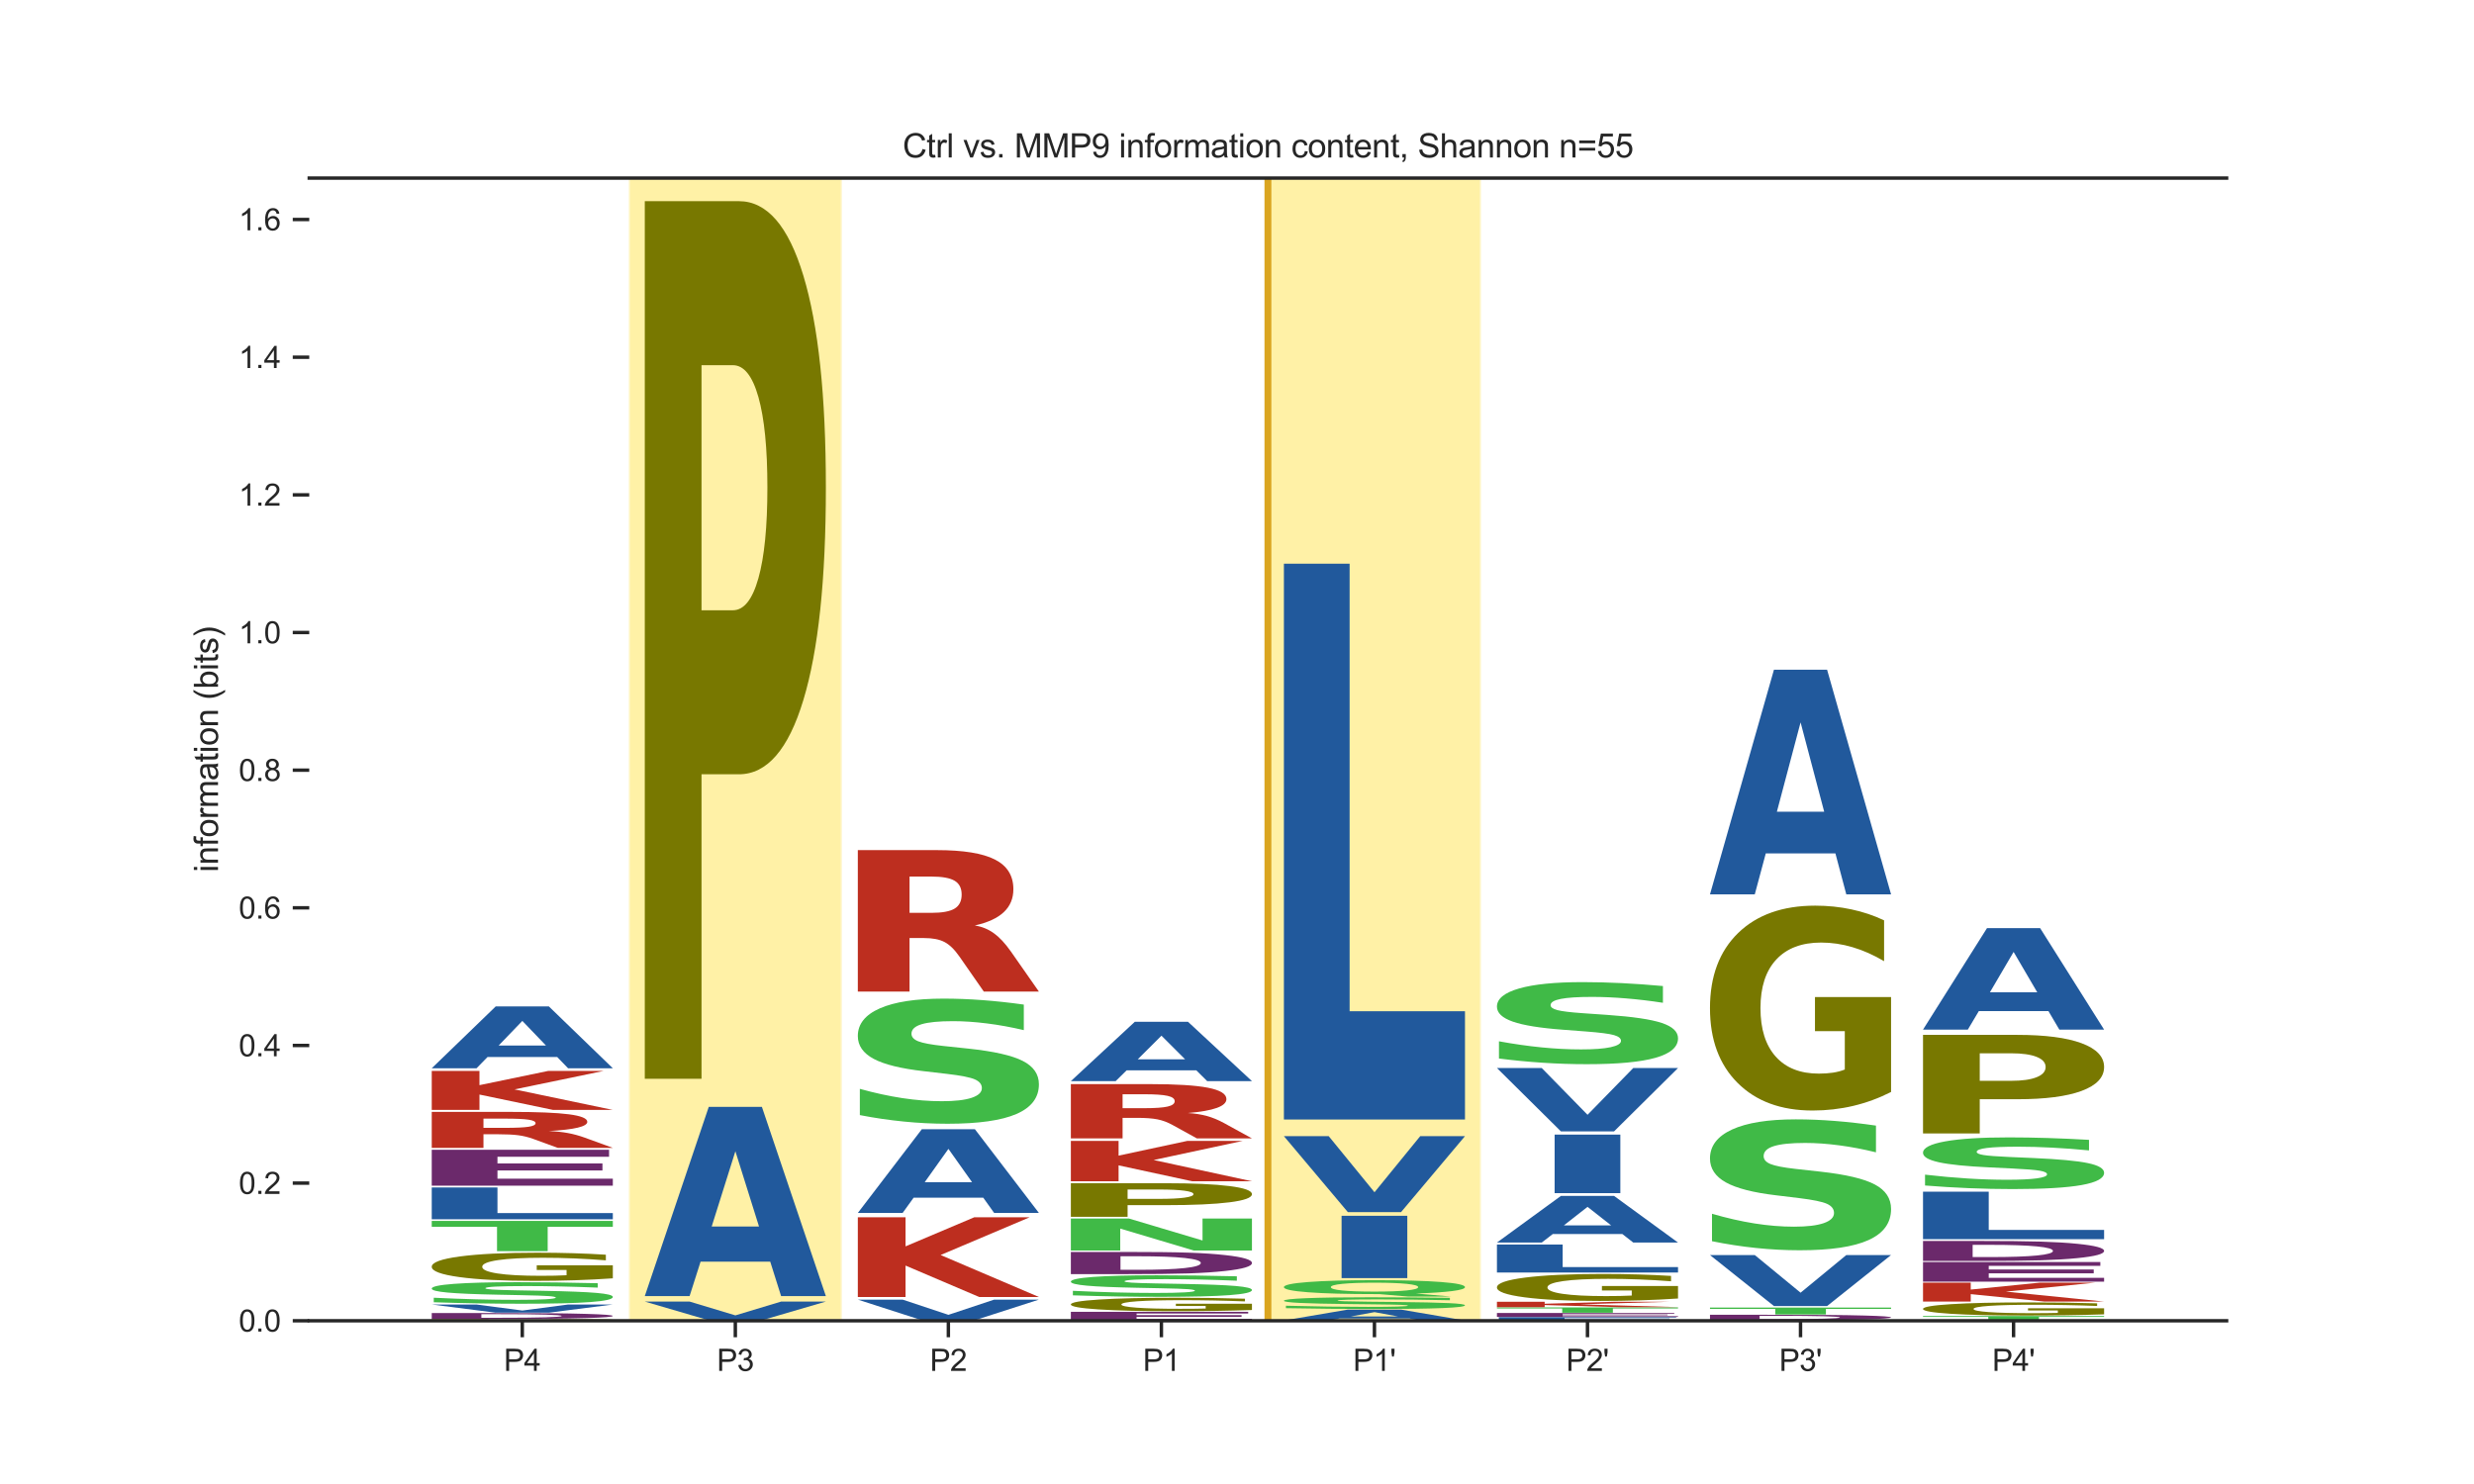 <?xml version="1.0" encoding="utf-8" standalone="no"?>
<!DOCTYPE svg PUBLIC "-//W3C//DTD SVG 1.1//EN"
  "http://www.w3.org/Graphics/SVG/1.1/DTD/svg11.dtd">
<svg xmlns:xlink="http://www.w3.org/1999/xlink" width="720pt" height="432pt" viewBox="0 0 720 432" xmlns="http://www.w3.org/2000/svg" version="1.1">
 <defs>
  <style type="text/css">*{stroke-linejoin: round; stroke-linecap: butt}</style>
 </defs>
 <g id="figure_1">
  <g id="patch_1">
   <path d="M 0 432 
L 720 432 
L 720 0 
L 0 0 
z
" style="fill: #ffffff"/>
  </g>
  <g id="axes_1">
   <g id="patch_2">
    <path d="M 90 384.48 
L 648 384.48 
L 648 51.84 
L 90 51.84 
z
" style="fill: #ffffff"/>
   </g>
   <g id="patch_3">
    <path d="M 183 384.48 
L 245 384.48 
L 245 51.84 
L 183 51.84 
z
" clip-path="url(#p402b46eabb)" style="fill: #ffd700; opacity: 0.35; stroke: #ffffff; stroke-width: 0.8; stroke-linejoin: miter"/>
   </g>
   <g id="patch_4">
    <path d="M 369 384.48 
L 431 384.48 
L 431 51.84 
L 369 51.84 
z
" clip-path="url(#p402b46eabb)" style="fill: #ffd700; opacity: 0.35; stroke: #ffffff; stroke-width: 0.8; stroke-linejoin: miter"/>
   </g>
   <g id="line2d_1">
    <path d="M 90 384.48 
L 648 384.48 
" clip-path="url(#p402b46eabb)" style="fill: none; stroke: #000000; stroke-width: 0.5; stroke-linecap: round"/>
   </g>
   <g id="patch_5">
    <path d="M 125.65 384.001 
L 153.043 384.001 
Q 165.271 384.001 171.804 384.041 
Q 178.35 384.08 178.35 384.153 
Q 178.35 384.227 171.804 384.266 
Q 165.271 384.306 153.043 384.306 
L 142.16 384.306 
L 142.16 384.468 
L 125.65 384.468 
L 125.65 384.001 
z
M 142.16 384.088 
L 142.16 384.219 
L 151.286 384.219 
Q 156.09 384.219 158.711 384.202 
Q 161.332 384.185 161.332 384.153 
Q 161.332 384.122 158.711 384.105 
Q 156.09 384.088 151.286 384.088 
L 142.16 384.088 
z
" clip-path="url(#p402b46eabb)" style="fill: #787800"/>
   </g>
   <g id="patch_6">
    <path d="M 140.091 382.567 
L 140.091 383.61 
L 145.265 383.61 
Q 154.113 383.61 158.783 383.476 
Q 163.464 383.342 163.464 383.086 
Q 163.464 382.832 158.807 382.7 
Q 154.161 382.567 145.265 382.567 
L 140.091 382.567 
z
M 125.65 382.233 
L 140.872 382.233 
Q 153.633 382.233 159.875 382.289 
Q 166.117 382.344 170.583 382.477 
Q 174.521 382.593 176.429 382.744 
Q 178.35 382.895 178.35 383.086 
Q 178.35 383.28 176.429 383.432 
Q 174.521 383.584 170.583 383.699 
Q 166.081 383.833 159.779 383.888 
Q 153.477 383.944 140.872 383.944 
L 125.65 383.944 
L 125.65 382.233 
z
" clip-path="url(#p402b46eabb)" style="fill: #6b296b"/>
   </g>
   <g id="patch_7">
    <path d="M 125.65 379.753 
L 138.688 379.753 
L 152.016 381.504 
L 165.323 379.753 
L 178.35 379.753 
L 159.731 382.125 
L 144.269 382.125 
L 125.65 379.753 
z
" clip-path="url(#p402b46eabb)" style="fill: #21599c"/>
   </g>
   <g id="patch_8">
    <path d="M 173.956 373.551 
L 173.956 374.831 
Q 168.46 374.608 163.221 374.495 
Q 157.997 374.381 153.345 374.381 
Q 147.177 374.381 144.214 374.536 
Q 141.265 374.689 141.265 375.013 
Q 141.265 375.256 143.255 375.392 
Q 145.244 375.527 150.483 375.624 
L 157.811 375.758 
Q 168.946 375.961 173.641 376.375 
Q 178.35 376.787 178.35 377.549 
Q 178.35 378.548 171.795 379.037 
Q 165.239 379.525 151.771 379.525 
Q 145.43 379.525 139.033 379.415 
Q 132.635 379.306 126.237 379.091 
L 126.237 377.776 
Q 132.635 378.083 138.603 378.24 
Q 144.572 378.395 150.125 378.395 
Q 155.764 378.395 158.756 378.225 
Q 161.747 378.054 161.747 377.738 
Q 161.747 377.456 159.715 377.301 
Q 157.682 377.147 151.599 377.025 
L 144.929 376.892 
Q 134.91 376.697 130.273 376.272 
Q 125.65 375.847 125.65 375.127 
Q 125.65 374.223 132.091 373.737 
Q 138.532 373.251 150.612 373.251 
Q 156.122 373.251 161.933 373.327 
Q 167.744 373.402 173.956 373.551 
z
" clip-path="url(#p402b46eabb)" style="fill: #40ba47"/>
   </g>
   <g id="patch_9">
    <path d="M 178.35 372.128 
Q 173.035 372.499 167.319 372.686 
Q 161.602 372.87 155.508 372.87 
Q 141.736 372.87 133.693 371.765 
Q 125.65 370.66 125.65 368.771 
Q 125.65 366.859 133.835 365.762 
Q 142.032 364.666 156.287 364.666 
Q 161.779 364.666 166.811 364.815 
Q 171.854 364.962 176.319 365.254 
L 176.319 366.889 
Q 171.712 366.515 167.153 366.33 
Q 162.594 366.144 158.012 366.144 
Q 149.532 366.144 144.937 366.825 
Q 140.343 367.505 140.343 368.771 
Q 140.343 370.025 144.772 370.709 
Q 149.201 371.392 157.35 371.392 
Q 159.571 371.392 161.472 371.353 
Q 163.374 371.313 164.886 371.228 
L 164.886 369.693 
L 156.205 369.693 
L 156.205 368.325 
L 178.35 368.325 
L 178.35 372.128 
z
" clip-path="url(#p402b46eabb)" style="fill: #787800"/>
   </g>
   <g id="patch_10">
    <path d="M 125.65 355.414 
L 178.35 355.414 
L 178.35 357.131 
L 159.39 357.131 
L 159.39 364.218 
L 144.647 364.218 
L 144.647 357.131 
L 125.65 357.131 
L 125.65 355.414 
z
" clip-path="url(#p402b46eabb)" style="fill: #40ba47"/>
   </g>
   <g id="patch_11">
    <path d="M 125.65 345.677 
L 144.775 345.677 
L 144.775 353.134 
L 178.35 353.134 
L 178.35 354.939 
L 125.65 354.939 
L 125.65 345.677 
z
" clip-path="url(#p402b46eabb)" style="fill: #21599c"/>
   </g>
   <g id="patch_12">
    <path d="M 125.65 334.703 
L 177.253 334.703 
L 177.253 336.742 
L 144.775 336.742 
L 144.775 338.687 
L 175.329 338.687 
L 175.329 340.726 
L 144.775 340.726 
L 144.775 343.122 
L 178.35 343.122 
L 178.35 345.158 
L 125.65 345.158 
L 125.65 334.703 
z
" clip-path="url(#p402b46eabb)" style="fill: #6b296b"/>
   </g>
   <g id="patch_13">
    <path d="M 147.033 328.322 
Q 151.762 328.322 153.814 328.008 
Q 155.866 327.692 155.866 326.969 
Q 155.866 326.253 153.814 325.945 
Q 151.762 325.636 147.033 325.636 
L 140.702 325.636 
L 140.702 328.322 
L 147.033 328.322 
z
M 140.702 330.188 
L 140.702 334.152 
L 125.65 334.152 
L 125.65 323.678 
L 148.634 323.678 
Q 160.17 323.678 165.538 324.374 
Q 170.918 325.068 170.918 326.569 
Q 170.918 327.606 168.115 328.273 
Q 165.325 328.94 159.695 329.256 
Q 162.785 329.382 165.225 329.829 
Q 167.677 330.273 170.18 331.178 
L 178.35 334.152 
L 162.322 334.152 
L 155.203 331.55 
Q 153.051 330.765 150.836 330.477 
Q 148.634 330.188 144.956 330.188 
L 140.702 330.188 
z
" clip-path="url(#p402b46eabb)" style="fill: #bd2e1f"/>
   </g>
   <g id="patch_14">
    <path d="M 125.65 311.749 
L 139.538 311.749 
L 139.538 315.893 
L 159.556 311.749 
L 175.683 311.749 
L 149.743 317.127 
L 178.35 323.104 
L 160.964 323.104 
L 139.538 318.631 
L 139.538 323.104 
L 125.65 323.104 
L 125.65 311.749 
z
" clip-path="url(#p402b46eabb)" style="fill: #bd2e1f"/>
   </g>
   <g id="patch_15">
    <path d="M 162.155 307.696 
L 141.888 307.696 
L 138.688 310.976 
L 125.65 310.976 
L 144.269 292.972 
L 159.731 292.972 
L 178.35 310.976 
L 165.323 310.976 
L 162.155 307.696 
z
M 145.12 304.355 
L 158.891 304.355 
L 152.016 297.193 
L 145.12 304.355 
z
" clip-path="url(#p402b46eabb)" style="fill: #21599c"/>
   </g>
   <g id="patch_16">
    <path d="M 187.65 378.896 
L 200.688 378.896 
L 214.016 382.912 
L 227.323 378.896 
L 240.35 378.896 
L 221.731 384.337 
L 206.269 384.337 
L 187.65 378.896 
z
" clip-path="url(#p402b46eabb)" style="fill: #21599c"/>
   </g>
   <g id="patch_17">
    <path d="M 224.155 367.268 
L 203.888 367.268 
L 200.688 377.303 
L 187.65 377.303 
L 206.269 322.215 
L 221.731 322.215 
L 240.35 377.303 
L 227.323 377.303 
L 224.155 367.268 
z
M 207.12 357.044 
L 220.891 357.044 
L 214.016 335.131 
L 207.12 357.044 
z
" clip-path="url(#p402b46eabb)" style="fill: #21599c"/>
   </g>
   <g id="patch_18">
    <path d="M 187.65 58.563 
L 215.043 58.563 
Q 227.271 58.563 233.804 80.245 
Q 240.35 101.873 240.35 141.898 
Q 240.35 182.141 233.804 203.769 
Q 227.271 225.397 215.043 225.397 
L 204.16 225.397 
L 204.16 314.042 
L 187.65 314.042 
L 187.65 58.563 
z
M 204.16 106.308 
L 204.16 177.652 
L 213.286 177.652 
Q 218.09 177.652 220.711 168.344 
Q 223.332 159.036 223.332 141.898 
Q 223.332 124.815 220.711 115.561 
Q 218.09 106.308 213.286 106.308 
L 204.16 106.308 
z
" clip-path="url(#p402b46eabb)" style="fill: #787800"/>
   </g>
   <g id="patch_19">
    <path d="M 249.65 378.327 
L 262.688 378.327 
L 276.016 382.752 
L 289.323 378.327 
L 302.35 378.327 
L 283.731 384.322 
L 268.269 384.322 
L 249.65 378.327 
z
" clip-path="url(#p402b46eabb)" style="fill: #21599c"/>
   </g>
   <g id="patch_20">
    <path d="M 249.65 354.349 
L 263.538 354.349 
L 263.538 362.82 
L 283.556 354.349 
L 299.683 354.349 
L 273.743 365.342 
L 302.35 377.559 
L 284.964 377.559 
L 263.538 368.416 
L 263.538 377.559 
L 249.65 377.559 
L 249.65 354.349 
z
" clip-path="url(#p402b46eabb)" style="fill: #bd2e1f"/>
   </g>
   <g id="patch_21">
    <path d="M 286.155 348.658 
L 265.888 348.658 
L 262.688 353.097 
L 249.65 353.097 
L 268.269 328.73 
L 283.731 328.73 
L 302.35 353.097 
L 289.323 353.097 
L 286.155 348.658 
z
M 269.12 344.136 
L 282.891 344.136 
L 276.016 334.443 
L 269.12 344.136 
z
" clip-path="url(#p402b46eabb)" style="fill: #21599c"/>
   </g>
   <g id="patch_22">
    <path d="M 297.956 292.44 
L 297.956 299.875 
Q 292.46 298.581 287.221 297.926 
Q 281.997 297.264 277.345 297.264 
Q 271.177 297.264 268.214 298.159 
Q 265.265 299.047 265.265 300.928 
Q 265.265 302.343 267.255 303.133 
Q 269.244 303.916 274.483 304.48 
L 281.811 305.255 
Q 292.946 306.437 297.641 308.837 
Q 302.35 311.23 302.35 315.654 
Q 302.35 321.456 295.795 324.293 
Q 289.239 327.13 275.771 327.13 
Q 269.43 327.13 263.033 326.49 
Q 256.635 325.858 250.237 324.609 
L 250.237 316.971 
Q 256.635 318.755 262.603 319.665 
Q 268.572 320.568 274.125 320.568 
Q 279.764 320.568 282.756 319.582 
Q 285.747 318.589 285.747 316.753 
Q 285.747 315.113 283.715 314.217 
Q 281.682 313.322 275.599 312.614 
L 268.929 311.839 
Q 258.91 310.711 254.273 308.243 
Q 249.65 305.774 249.65 301.591 
Q 249.65 296.346 256.091 293.524 
Q 262.532 290.702 274.612 290.702 
Q 280.122 290.702 285.933 291.139 
Q 291.744 291.575 297.956 292.44 
z
" clip-path="url(#p402b46eabb)" style="fill: #40ba47"/>
   </g>
   <g id="patch_23">
    <path d="M 271.033 265.736 
Q 275.762 265.736 277.814 264.5 
Q 279.866 263.256 279.866 260.413 
Q 279.866 257.598 277.814 256.388 
Q 275.762 255.17 271.033 255.17 
L 264.702 255.17 
L 264.702 265.736 
L 271.033 265.736 
z
M 264.702 273.071 
L 264.702 288.66 
L 249.65 288.66 
L 249.65 247.473 
L 272.634 247.473 
Q 284.17 247.473 289.538 250.209 
Q 294.918 252.937 294.918 258.842 
Q 294.918 262.92 292.115 265.542 
Q 289.325 268.163 283.695 269.408 
Q 286.785 269.902 289.225 271.659 
Q 291.677 273.407 294.18 276.964 
L 302.35 288.66 
L 286.322 288.66 
L 279.203 278.429 
Q 277.051 275.34 274.836 274.21 
Q 272.634 273.071 268.956 273.071 
L 264.702 273.071 
z
" clip-path="url(#p402b46eabb)" style="fill: #bd2e1f"/>
   </g>
   <g id="patch_24">
    <path d="M 311.65 381.876 
L 363.253 381.876 
L 363.253 382.37 
L 330.775 382.37 
L 330.775 382.843 
L 361.329 382.843 
L 361.329 383.337 
L 330.775 383.337 
L 330.775 383.919 
L 364.35 383.919 
L 364.35 384.413 
L 311.65 384.413 
L 311.65 381.876 
z
" clip-path="url(#p402b46eabb)" style="fill: #6b296b"/>
   </g>
   <g id="patch_25">
    <path d="M 364.35 381.35 
Q 359.035 381.528 353.319 381.617 
Q 347.602 381.705 341.508 381.705 
Q 327.736 381.705 319.693 381.177 
Q 311.65 380.648 311.65 379.744 
Q 311.65 378.829 319.835 378.304 
Q 328.032 377.779 342.287 377.779 
Q 347.779 377.779 352.811 377.851 
Q 357.854 377.921 362.319 378.061 
L 362.319 378.843 
Q 357.712 378.664 353.153 378.576 
Q 348.594 378.486 344.012 378.486 
Q 335.532 378.486 330.937 378.812 
Q 326.343 379.138 326.343 379.744 
Q 326.343 380.344 330.772 380.671 
Q 335.201 380.998 343.35 380.998 
Q 345.571 380.998 347.472 380.98 
Q 349.374 380.96 350.886 380.92 
L 350.886 380.185 
L 342.205 380.185 
L 342.205 379.53 
L 364.35 379.53 
L 364.35 381.35 
z
" clip-path="url(#p402b46eabb)" style="fill: #787800"/>
   </g>
   <g id="patch_26">
    <path d="M 359.956 371.538 
L 359.956 372.818 
Q 354.46 372.596 349.221 372.483 
Q 343.997 372.369 339.345 372.369 
Q 333.177 372.369 330.214 372.523 
Q 327.265 372.676 327.265 373 
Q 327.265 373.243 329.255 373.379 
Q 331.244 373.514 336.483 373.611 
L 343.811 373.745 
Q 354.946 373.948 359.641 374.361 
Q 364.35 374.773 364.35 375.535 
Q 364.35 376.534 357.795 377.022 
Q 351.239 377.511 337.771 377.511 
Q 331.43 377.511 325.033 377.401 
Q 318.635 377.292 312.237 377.077 
L 312.237 375.762 
Q 318.635 376.069 324.603 376.226 
Q 330.572 376.381 336.125 376.381 
Q 341.764 376.381 344.756 376.211 
Q 347.747 376.04 347.747 375.724 
Q 347.747 375.442 345.715 375.288 
Q 343.682 375.134 337.599 375.012 
L 330.929 374.878 
Q 320.91 374.684 316.273 374.259 
Q 311.65 373.834 311.65 373.114 
Q 311.65 372.211 318.091 371.725 
Q 324.532 371.239 336.612 371.239 
Q 342.122 371.239 347.933 371.314 
Q 353.744 371.389 359.956 371.538 
z
" clip-path="url(#p402b46eabb)" style="fill: #40ba47"/>
   </g>
   <g id="patch_27">
    <path d="M 326.091 365.705 
L 326.091 369.646 
L 331.265 369.646 
Q 340.113 369.646 344.783 369.139 
Q 349.464 368.633 349.464 367.668 
Q 349.464 366.708 344.807 366.207 
Q 340.161 365.705 331.265 365.705 
L 326.091 365.705 
z
M 311.65 364.445 
L 326.872 364.445 
Q 339.633 364.445 345.875 364.655 
Q 352.117 364.864 356.583 365.367 
Q 360.521 365.804 362.429 366.376 
Q 364.35 366.946 364.35 367.668 
Q 364.35 368.4 362.429 368.973 
Q 360.521 369.546 356.583 369.982 
Q 352.081 370.485 345.779 370.695 
Q 339.477 370.904 326.872 370.904 
L 311.65 370.904 
L 311.65 364.445 
z
" clip-path="url(#p402b46eabb)" style="fill: #6b296b"/>
   </g>
   <g id="patch_28">
    <path d="M 311.65 354.724 
L 328.578 354.724 
L 349.968 361.106 
L 349.968 354.724 
L 364.35 354.724 
L 364.35 364.03 
L 347.409 364.03 
L 326.019 357.648 
L 326.019 364.03 
L 311.65 364.03 
L 311.65 354.724 
z
" clip-path="url(#p402b46eabb)" style="fill: #40ba47"/>
   </g>
   <g id="patch_29">
    <path d="M 311.65 344.441 
L 339.043 344.441 
Q 351.271 344.441 357.804 345.271 
Q 364.35 346.099 364.35 347.631 
Q 364.35 349.172 357.804 350 
Q 351.271 350.828 339.043 350.828 
L 328.16 350.828 
L 328.16 354.222 
L 311.65 354.222 
L 311.65 344.441 
z
M 328.16 346.269 
L 328.16 349 
L 337.286 349 
Q 342.09 349 344.711 348.644 
Q 347.332 348.287 347.332 347.631 
Q 347.332 346.977 344.711 346.623 
Q 342.09 346.269 337.286 346.269 
L 328.16 346.269 
z
" clip-path="url(#p402b46eabb)" style="fill: #787800"/>
   </g>
   <g id="patch_30">
    <path d="M 311.65 332.118 
L 325.538 332.118 
L 325.538 336.409 
L 345.556 332.118 
L 361.683 332.118 
L 335.743 337.686 
L 364.35 343.874 
L 346.964 343.874 
L 325.538 339.243 
L 325.538 343.874 
L 311.65 343.874 
L 311.65 332.118 
z
" clip-path="url(#p402b46eabb)" style="fill: #bd2e1f"/>
   </g>
   <g id="patch_31">
    <path d="M 333.033 322.598 
Q 337.762 322.598 339.814 322.124 
Q 341.866 321.646 341.866 320.556 
Q 341.866 319.476 339.814 319.012 
Q 337.762 318.544 333.033 318.544 
L 326.702 318.544 
L 326.702 322.598 
L 333.033 322.598 
z
M 326.702 325.412 
L 326.702 331.393 
L 311.65 331.393 
L 311.65 315.591 
L 334.634 315.591 
Q 346.17 315.591 351.538 316.641 
Q 356.918 317.688 356.918 319.953 
Q 356.918 321.518 354.115 322.523 
Q 351.325 323.529 345.695 324.007 
Q 348.785 324.196 351.225 324.87 
Q 353.677 325.541 356.18 326.905 
L 364.35 331.393 
L 348.322 331.393 
L 341.203 327.468 
Q 339.051 326.282 336.836 325.849 
Q 334.634 325.412 330.956 325.412 
L 326.702 325.412 
z
" clip-path="url(#p402b46eabb)" style="fill: #bd2e1f"/>
   </g>
   <g id="patch_32">
    <path d="M 348.155 311.573 
L 327.888 311.573 
L 324.688 314.721 
L 311.65 314.721 
L 330.269 297.439 
L 345.731 297.439 
L 364.35 314.721 
L 351.323 314.721 
L 348.155 311.573 
z
M 331.12 308.365 
L 344.891 308.365 
L 338.016 301.491 
L 331.12 308.365 
z
" clip-path="url(#p402b46eabb)" style="fill: #21599c"/>
   </g>
   <g id="patch_33">
    <path d="M 410.155 383.819 
L 389.888 383.819 
L 386.688 384.397 
L 373.65 384.397 
L 392.269 381.227 
L 407.731 381.227 
L 426.35 384.397 
L 413.323 384.397 
L 410.155 383.819 
z
M 393.12 383.231 
L 406.891 383.231 
L 400.016 381.97 
L 393.12 383.231 
z
" clip-path="url(#p402b46eabb)" style="fill: #21599c"/>
   </g>
   <g id="patch_34">
    <path d="M 421.956 377.809 
L 421.956 378.504 
Q 416.46 378.383 411.221 378.322 
Q 405.997 378.26 401.345 378.26 
Q 395.177 378.26 392.214 378.344 
Q 389.265 378.427 389.265 378.603 
Q 389.265 378.735 391.255 378.809 
Q 393.244 378.882 398.483 378.935 
L 405.811 379.007 
Q 416.946 379.118 421.641 379.342 
Q 426.35 379.566 426.35 379.98 
Q 426.35 380.523 419.795 380.788 
Q 413.239 381.054 399.771 381.054 
Q 393.43 381.054 387.033 380.994 
Q 380.635 380.935 374.237 380.818 
L 374.237 380.103 
Q 380.635 380.27 386.603 380.355 
Q 392.572 380.44 398.125 380.44 
Q 403.764 380.44 406.756 380.348 
Q 409.747 380.255 409.747 380.083 
Q 409.747 379.93 407.715 379.846 
Q 405.682 379.762 399.599 379.696 
L 392.929 379.623 
Q 382.91 379.518 378.273 379.287 
Q 373.65 379.056 373.65 378.665 
Q 373.65 378.174 380.091 377.91 
Q 386.532 377.646 398.612 377.646 
Q 404.122 377.646 409.933 377.687 
Q 415.744 377.728 421.956 377.809 
z
" clip-path="url(#p402b46eabb)" style="fill: #40ba47"/>
   </g>
   <g id="patch_35">
    <path d="M 401.405 376.718 
L 400.373 376.718 
Q 387.714 376.718 380.677 376.184 
Q 373.65 375.649 373.65 374.696 
Q 373.65 373.744 380.666 373.205 
Q 387.681 372.665 400 372.665 
Q 412.45 372.665 419.4 373.2 
Q 426.35 373.734 426.35 374.696 
Q 426.35 375.356 422.661 375.833 
Q 418.972 376.31 412.044 376.55 
L 422.365 377.431 
L 409.771 377.431 
L 401.405 376.718 
z
M 400 373.396 
Q 393.961 373.396 390.635 373.737 
Q 387.308 374.077 387.308 374.696 
Q 387.308 375.325 390.558 375.659 
Q 393.819 375.993 400 375.993 
Q 406.071 375.993 409.398 375.652 
Q 412.725 375.311 412.725 374.696 
Q 412.725 374.077 409.398 373.737 
Q 406.071 373.396 400 373.396 
z
" clip-path="url(#p402b46eabb)" style="fill: #40ba47"/>
   </g>
   <g id="patch_36">
    <path d="M 390.438 353.924 
L 409.562 353.924 
L 409.562 372.062 
L 390.438 372.062 
L 390.438 353.924 
z
" clip-path="url(#p402b46eabb)" style="fill: #21599c"/>
   </g>
   <g id="patch_37">
    <path d="M 373.65 330.738 
L 386.688 330.738 
L 400.016 347.07 
L 413.323 330.738 
L 426.35 330.738 
L 407.731 352.864 
L 392.269 352.864 
L 373.65 330.738 
z
" clip-path="url(#p402b46eabb)" style="fill: #21599c"/>
   </g>
   <g id="patch_38">
    <path d="M 373.65 164.096 
L 392.775 164.096 
L 392.775 294.377 
L 426.35 294.377 
L 426.35 325.898 
L 373.65 325.898 
L 373.65 164.096 
z
" clip-path="url(#p402b46eabb)" style="fill: #21599c"/>
   </g>
   <g id="patch_39">
    <path d="M 436.198 383.423 
L 487.802 383.423 
L 487.802 383.624 
L 455.323 383.624 
L 455.323 383.815 
L 485.878 383.815 
L 485.878 384.016 
L 455.323 384.016 
L 455.323 384.453 
L 436.198 384.453 
L 436.198 383.423 
z
" clip-path="url(#p402b46eabb)" style="fill: #21599c"/>
   </g>
   <g id="patch_40">
    <path d="M 435.65 382.215 
L 487.253 382.215 
L 487.253 382.439 
L 454.775 382.439 
L 454.775 382.653 
L 485.329 382.653 
L 485.329 382.878 
L 454.775 382.878 
L 454.775 383.141 
L 488.35 383.141 
L 488.35 383.366 
L 435.65 383.366 
L 435.65 382.215 
z
" clip-path="url(#p402b46eabb)" style="fill: #6b296b"/>
   </g>
   <g id="patch_41">
    <path d="M 435.65 380.598 
L 488.35 380.598 
L 488.35 380.9 
L 469.39 380.9 
L 469.39 382.144 
L 454.647 382.144 
L 454.647 380.9 
L 435.65 380.9 
L 435.65 380.598 
z
" clip-path="url(#p402b46eabb)" style="fill: #40ba47"/>
   </g>
   <g id="patch_42">
    <path d="M 435.65 378.96 
L 449.538 378.96 
L 449.538 379.528 
L 469.556 378.96 
L 485.683 378.96 
L 459.743 379.697 
L 488.35 380.517 
L 470.964 380.517 
L 449.538 379.904 
L 449.538 380.517 
L 435.65 380.517 
L 435.65 378.96 
z
" clip-path="url(#p402b46eabb)" style="fill: #bd2e1f"/>
   </g>
   <g id="patch_43">
    <path d="M 488.35 378.002 
Q 483.035 378.357 477.319 378.536 
Q 471.602 378.713 465.508 378.713 
Q 451.736 378.713 443.693 377.655 
Q 435.65 376.597 435.65 374.789 
Q 435.65 372.959 443.835 371.91 
Q 452.032 370.86 466.287 370.86 
Q 471.779 370.86 476.811 371.003 
Q 481.854 371.144 486.319 371.423 
L 486.319 372.989 
Q 481.712 372.63 477.153 372.453 
Q 472.594 372.275 468.012 372.275 
Q 459.532 372.275 454.937 372.927 
Q 450.343 373.577 450.343 374.789 
Q 450.343 375.989 454.772 376.644 
Q 459.201 377.298 467.35 377.298 
Q 469.571 377.298 471.472 377.261 
Q 473.374 377.222 474.886 377.141 
L 474.886 375.671 
L 466.205 375.671 
L 466.205 374.362 
L 488.35 374.362 
L 488.35 378.002 
z
" clip-path="url(#p402b46eabb)" style="fill: #787800"/>
   </g>
   <g id="patch_44">
    <path d="M 435.65 362.286 
L 454.775 362.286 
L 454.775 368.851 
L 488.35 368.851 
L 488.35 370.439 
L 435.65 370.439 
L 435.65 362.286 
z
" clip-path="url(#p402b46eabb)" style="fill: #21599c"/>
   </g>
   <g id="patch_45">
    <path d="M 472.155 359.241 
L 451.888 359.241 
L 448.688 361.714 
L 435.65 361.714 
L 454.269 348.137 
L 469.731 348.137 
L 488.35 361.714 
L 475.323 361.714 
L 472.155 359.241 
z
M 455.12 356.721 
L 468.891 356.721 
L 462.016 351.321 
L 455.12 356.721 
z
" clip-path="url(#p402b46eabb)" style="fill: #21599c"/>
   </g>
   <g id="patch_46">
    <path d="M 452.438 330.286 
L 471.562 330.286 
L 471.562 347.331 
L 452.438 347.331 
L 452.438 330.286 
z
" clip-path="url(#p402b46eabb)" style="fill: #21599c"/>
   </g>
   <g id="patch_47">
    <path d="M 435.65 310.905 
L 448.688 310.905 
L 462.016 324.521 
L 475.323 310.905 
L 488.35 310.905 
L 469.731 329.352 
L 454.269 329.352 
L 435.65 310.905 
z
" clip-path="url(#p402b46eabb)" style="fill: #21599c"/>
   </g>
   <g id="patch_48">
    <path d="M 483.956 287.04 
L 483.956 291.916 
Q 478.46 291.067 473.221 290.638 
Q 467.997 290.204 463.345 290.204 
Q 457.177 290.204 454.214 290.791 
Q 451.265 291.373 451.265 292.607 
Q 451.265 293.535 453.255 294.053 
Q 455.244 294.566 460.483 294.936 
L 467.811 295.445 
Q 478.946 296.22 483.641 297.794 
Q 488.35 299.363 488.35 302.265 
Q 488.35 306.07 481.795 307.931 
Q 475.239 309.791 461.771 309.791 
Q 455.43 309.791 449.033 309.372 
Q 442.635 308.957 436.237 308.138 
L 436.237 303.129 
Q 442.635 304.298 448.603 304.895 
Q 454.572 305.488 460.125 305.488 
Q 465.764 305.488 468.756 304.841 
Q 471.747 304.19 471.747 302.986 
Q 471.747 301.91 469.715 301.322 
Q 467.682 300.735 461.599 300.271 
L 454.929 299.763 
Q 444.91 299.023 440.273 297.404 
Q 435.65 295.785 435.65 293.041 
Q 435.65 289.602 442.091 287.751 
Q 448.532 285.9 460.612 285.9 
Q 466.122 285.9 471.933 286.187 
Q 477.744 286.473 483.956 287.04 
z
" clip-path="url(#p402b46eabb)" style="fill: #40ba47"/>
   </g>
   <g id="patch_49">
    <path d="M 497.65 384.34 
L 516.775 384.34 
L 516.775 384.45 
L 550.35 384.45 
L 550.35 384.476 
L 497.65 384.476 
L 497.65 384.34 
z
" clip-path="url(#p402b46eabb)" style="fill: #21599c"/>
   </g>
   <g id="patch_50">
    <path d="M 512.091 383.041 
L 512.091 383.992 
L 517.265 383.992 
Q 526.113 383.992 530.783 383.869 
Q 535.464 383.747 535.464 383.515 
Q 535.464 383.283 530.807 383.163 
Q 526.161 383.041 517.265 383.041 
L 512.091 383.041 
z
M 497.65 382.738 
L 512.872 382.738 
Q 525.633 382.738 531.875 382.788 
Q 538.117 382.839 542.583 382.96 
Q 546.521 383.065 548.429 383.203 
Q 550.35 383.341 550.35 383.515 
Q 550.35 383.691 548.429 383.829 
Q 546.521 383.968 542.583 384.073 
Q 538.081 384.194 531.779 384.245 
Q 525.477 384.295 512.872 384.295 
L 497.65 384.295 
L 497.65 382.738 
z
" clip-path="url(#p402b46eabb)" style="fill: #6b296b"/>
   </g>
   <g id="patch_51">
    <path d="M 497.65 380.642 
L 550.35 380.642 
L 550.35 381.032 
L 531.39 381.032 
L 531.39 382.644 
L 516.647 382.644 
L 516.647 381.032 
L 497.65 381.032 
L 497.65 380.642 
z
" clip-path="url(#p402b46eabb)" style="fill: #40ba47"/>
   </g>
   <g id="patch_52">
    <path d="M 497.65 365.352 
L 510.688 365.352 
L 524.016 376.31 
L 537.323 365.352 
L 550.35 365.352 
L 531.731 380.198 
L 516.269 380.198 
L 497.65 365.352 
z
" clip-path="url(#p402b46eabb)" style="fill: #21599c"/>
   </g>
   <g id="patch_53">
    <path d="M 545.956 327.669 
L 545.956 335.446 
Q 540.46 334.092 535.221 333.408 
Q 529.997 332.715 525.345 332.715 
Q 519.177 332.715 516.214 333.652 
Q 513.265 334.58 513.265 336.548 
Q 513.265 338.028 515.255 338.855 
Q 517.244 339.673 522.483 340.264 
L 529.811 341.075 
Q 540.946 342.311 545.641 344.822 
Q 550.35 347.325 550.35 351.954 
Q 550.35 358.023 543.795 360.99 
Q 537.239 363.958 523.771 363.958 
Q 517.43 363.958 511.033 363.289 
Q 504.635 362.628 498.237 361.321 
L 498.237 353.331 
Q 504.635 355.197 510.603 356.149 
Q 516.572 357.094 522.125 357.094 
Q 527.764 357.094 530.756 356.063 
Q 533.747 355.024 533.747 353.103 
Q 533.747 351.387 531.715 350.45 
Q 529.682 349.513 523.599 348.773 
L 516.929 347.963 
Q 506.91 346.782 502.273 344.2 
Q 497.65 341.618 497.65 337.241 
Q 497.65 331.754 504.091 328.802 
Q 510.532 325.851 522.612 325.851 
Q 528.122 325.851 533.933 326.307 
Q 539.744 326.764 545.956 327.669 
z
" clip-path="url(#p402b46eabb)" style="fill: #40ba47"/>
   </g>
   <g id="patch_54">
    <path d="M 550.35 317.882 
Q 545.035 320.58 539.319 321.935 
Q 533.602 323.278 527.508 323.278 
Q 513.736 323.278 505.693 315.246 
Q 497.65 307.214 497.65 293.478 
Q 497.65 279.582 505.835 271.611 
Q 514.032 263.64 528.287 263.64 
Q 533.779 263.64 538.811 264.725 
Q 543.854 265.796 548.319 267.915 
L 548.319 279.803 
Q 543.712 277.081 539.153 275.738 
Q 534.594 274.383 530.012 274.383 
Q 521.532 274.383 516.937 279.335 
Q 512.343 284.275 512.343 293.478 
Q 512.343 302.594 516.772 307.571 
Q 521.201 312.536 529.35 312.536 
Q 531.571 312.536 533.472 312.252 
Q 535.374 311.957 536.886 311.341 
L 536.886 300.18 
L 528.205 300.18 
L 528.205 290.238 
L 550.35 290.238 
L 550.35 317.882 
z
" clip-path="url(#p402b46eabb)" style="fill: #787800"/>
   </g>
   <g id="patch_55">
    <path d="M 534.155 248.436 
L 513.888 248.436 
L 510.688 260.35 
L 497.65 260.35 
L 516.269 194.951 
L 531.731 194.951 
L 550.35 260.35 
L 537.323 260.35 
L 534.155 248.436 
z
M 517.12 236.299 
L 530.891 236.299 
L 524.016 210.285 
L 517.12 236.299 
z
" clip-path="url(#p402b46eabb)" style="fill: #21599c"/>
   </g>
   <g id="patch_56">
    <path d="M 559.65 383.098 
L 612.35 383.098 
L 612.35 383.36 
L 593.39 383.36 
L 593.39 384.445 
L 578.647 384.445 
L 578.647 383.36 
L 559.65 383.36 
L 559.65 383.098 
z
" clip-path="url(#p402b46eabb)" style="fill: #40ba47"/>
   </g>
   <g id="patch_57">
    <path d="M 612.35 382.616 
Q 607.035 382.789 601.319 382.875 
Q 595.602 382.962 589.508 382.962 
Q 575.736 382.962 567.693 382.447 
Q 559.65 381.931 559.65 381.051 
Q 559.65 380.16 567.835 379.648 
Q 576.032 379.137 590.287 379.137 
Q 595.779 379.137 600.811 379.207 
Q 605.854 379.276 610.319 379.412 
L 610.319 380.174 
Q 605.712 379.999 601.153 379.913 
Q 596.594 379.826 592.012 379.826 
Q 583.532 379.826 578.937 380.144 
Q 574.343 380.461 574.343 381.051 
Q 574.343 381.635 578.772 381.954 
Q 583.201 382.273 591.35 382.273 
Q 593.571 382.273 595.472 382.255 
Q 597.374 382.236 598.886 382.196 
L 598.886 381.48 
L 590.205 381.48 
L 590.205 380.843 
L 612.35 380.843 
L 612.35 382.616 
z
" clip-path="url(#p402b46eabb)" style="fill: #787800"/>
   </g>
   <g id="patch_58">
    <path d="M 559.65 373.391 
L 573.538 373.391 
L 573.538 375.399 
L 593.556 373.391 
L 609.683 373.391 
L 583.743 375.997 
L 612.35 378.892 
L 594.964 378.892 
L 573.538 376.725 
L 573.538 378.892 
L 559.65 378.892 
L 559.65 373.391 
z
" clip-path="url(#p402b46eabb)" style="fill: #bd2e1f"/>
   </g>
   <g id="patch_59">
    <path d="M 559.65 367.379 
L 611.253 367.379 
L 611.253 368.494 
L 578.775 368.494 
L 578.775 369.557 
L 609.329 369.557 
L 609.329 370.672 
L 578.775 370.672 
L 578.775 371.982 
L 612.35 371.982 
L 612.35 373.096 
L 559.65 373.096 
L 559.65 367.379 
z
" clip-path="url(#p402b46eabb)" style="fill: #6b296b"/>
   </g>
   <g id="patch_60">
    <path d="M 574.091 362.383 
L 574.091 365.939 
L 579.265 365.939 
Q 588.113 365.939 592.783 365.482 
Q 597.464 365.025 597.464 364.155 
Q 597.464 363.289 592.807 362.837 
Q 588.161 362.383 579.265 362.383 
L 574.091 362.383 
z
M 559.65 361.247 
L 574.872 361.247 
Q 587.633 361.247 593.875 361.437 
Q 600.117 361.625 604.583 362.079 
Q 608.521 362.473 610.429 362.989 
Q 612.35 363.504 612.35 364.155 
Q 612.35 364.815 610.429 365.332 
Q 608.521 365.85 604.583 366.243 
Q 600.081 366.696 593.779 366.886 
Q 587.477 367.075 574.872 367.075 
L 559.65 367.075 
L 559.65 361.247 
z
" clip-path="url(#p402b46eabb)" style="fill: #6b296b"/>
   </g>
   <g id="patch_61">
    <path d="M 559.65 346.905 
L 578.775 346.905 
L 578.775 358.036 
L 612.35 358.036 
L 612.35 360.73 
L 559.65 360.73 
L 559.65 346.905 
z
" clip-path="url(#p402b46eabb)" style="fill: #21599c"/>
   </g>
   <g id="patch_62">
    <path d="M 607.956 331.817 
L 607.956 334.888 
Q 602.46 334.353 597.221 334.083 
Q 591.997 333.809 587.345 333.809 
Q 581.177 333.809 578.214 334.179 
Q 575.265 334.546 575.265 335.323 
Q 575.265 335.907 577.255 336.233 
Q 579.244 336.557 584.483 336.79 
L 591.811 337.11 
Q 602.946 337.598 607.641 338.589 
Q 612.35 339.578 612.35 341.405 
Q 612.35 343.802 605.795 344.974 
Q 599.239 346.145 585.771 346.145 
Q 579.43 346.145 573.033 345.881 
Q 566.635 345.62 560.237 345.104 
L 560.237 341.949 
Q 566.635 342.686 572.603 343.062 
Q 578.572 343.435 584.125 343.435 
Q 589.764 343.435 592.756 343.028 
Q 595.747 342.618 595.747 341.859 
Q 595.747 341.182 593.715 340.812 
Q 591.682 340.442 585.599 340.15 
L 578.929 339.83 
Q 568.91 339.363 564.273 338.344 
Q 559.65 337.324 559.65 335.596 
Q 559.65 333.43 566.091 332.264 
Q 572.532 331.099 584.612 331.099 
Q 590.122 331.099 595.933 331.279 
Q 601.744 331.459 607.956 331.817 
z
" clip-path="url(#p402b46eabb)" style="fill: #40ba47"/>
   </g>
   <g id="patch_63">
    <path d="M 559.65 301.257 
L 587.043 301.257 
Q 599.271 301.257 605.804 303.692 
Q 612.35 306.121 612.35 310.616 
Q 612.35 315.135 605.804 317.564 
Q 599.271 319.993 587.043 319.993 
L 576.16 319.993 
L 576.16 329.948 
L 559.65 329.948 
L 559.65 301.257 
z
M 576.16 306.619 
L 576.16 314.631 
L 585.286 314.631 
Q 590.09 314.631 592.711 313.586 
Q 595.332 312.541 595.332 310.616 
Q 595.332 308.698 592.711 307.658 
Q 590.09 306.619 585.286 306.619 
L 576.16 306.619 
z
" clip-path="url(#p402b46eabb)" style="fill: #787800"/>
   </g>
   <g id="patch_64">
    <path d="M 596.155 294.343 
L 575.888 294.343 
L 572.688 299.725 
L 559.65 299.725 
L 578.269 270.181 
L 593.731 270.181 
L 612.35 299.725 
L 599.323 299.725 
L 596.155 294.343 
z
M 579.12 288.86 
L 592.891 288.86 
L 586.016 277.108 
L 579.12 288.86 
z
" clip-path="url(#p402b46eabb)" style="fill: #21599c"/>
   </g>
   <g id="matplotlib.axis_1">
    <g id="xtick_1">
     <g id="line2d_2">
      <defs>
       <path id="md4658e6008" d="M 0 0 
L 0 4.8 
" style="stroke: #262626"/>
      </defs>
      <g>
       <use xlink:href="#md4658e6008" x="152" y="384.48" style="fill: #262626; stroke: #262626"/>
      </g>
     </g>
     <g id="text_1">
      <!-- P4 -->
      <g style="fill: #262626" transform="translate(146.618 399.079) scale(0.088 -0.088)">
       <defs>
        <path id="ArialMT-50" d="M 494 0 
L 494 4581 
L 2222 4581 
Q 2678 4581 2919 4538 
Q 3256 4481 3484 4323 
Q 3713 4166 3852 3881 
Q 3991 3597 3991 3256 
Q 3991 2672 3619 2267 
Q 3247 1863 2275 1863 
L 1100 1863 
L 1100 0 
L 494 0 
z
M 1100 2403 
L 2284 2403 
Q 2872 2403 3119 2622 
Q 3366 2841 3366 3238 
Q 3366 3525 3220 3729 
Q 3075 3934 2838 4000 
Q 2684 4041 2272 4041 
L 1100 4041 
L 1100 2403 
z
" transform="scale(0.016)"/>
        <path id="ArialMT-34" d="M 2069 0 
L 2069 1097 
L 81 1097 
L 81 1613 
L 2172 4581 
L 2631 4581 
L 2631 1613 
L 3250 1613 
L 3250 1097 
L 2631 1097 
L 2631 0 
L 2069 0 
z
M 2069 1613 
L 2069 3678 
L 634 1613 
L 2069 1613 
z
" transform="scale(0.016)"/>
       </defs>
       <use xlink:href="#ArialMT-50"/>
       <use xlink:href="#ArialMT-34" x="66.699"/>
      </g>
     </g>
    </g>
    <g id="xtick_2">
     <g id="line2d_3">
      <g>
       <use xlink:href="#md4658e6008" x="214" y="384.48" style="fill: #262626; stroke: #262626"/>
      </g>
     </g>
     <g id="text_2">
      <!-- P3 -->
      <g style="fill: #262626" transform="translate(208.618 399.079) scale(0.088 -0.088)">
       <defs>
        <path id="ArialMT-33" d="M 269 1209 
L 831 1284 
Q 928 806 1161 595 
Q 1394 384 1728 384 
Q 2125 384 2398 659 
Q 2672 934 2672 1341 
Q 2672 1728 2419 1979 
Q 2166 2231 1775 2231 
Q 1616 2231 1378 2169 
L 1441 2663 
Q 1497 2656 1531 2656 
Q 1891 2656 2178 2843 
Q 2466 3031 2466 3422 
Q 2466 3731 2256 3934 
Q 2047 4138 1716 4138 
Q 1388 4138 1169 3931 
Q 950 3725 888 3313 
L 325 3413 
Q 428 3978 793 4289 
Q 1159 4600 1703 4600 
Q 2078 4600 2393 4439 
Q 2709 4278 2876 4000 
Q 3044 3722 3044 3409 
Q 3044 3113 2884 2869 
Q 2725 2625 2413 2481 
Q 2819 2388 3044 2092 
Q 3269 1797 3269 1353 
Q 3269 753 2831 336 
Q 2394 -81 1725 -81 
Q 1122 -81 723 278 
Q 325 638 269 1209 
z
" transform="scale(0.016)"/>
       </defs>
       <use xlink:href="#ArialMT-50"/>
       <use xlink:href="#ArialMT-33" x="66.699"/>
      </g>
     </g>
    </g>
    <g id="xtick_3">
     <g id="line2d_4">
      <g>
       <use xlink:href="#md4658e6008" x="276" y="384.48" style="fill: #262626; stroke: #262626"/>
      </g>
     </g>
     <g id="text_3">
      <!-- P2 -->
      <g style="fill: #262626" transform="translate(270.618 399.079) scale(0.088 -0.088)">
       <defs>
        <path id="ArialMT-32" d="M 3222 541 
L 3222 0 
L 194 0 
Q 188 203 259 391 
Q 375 700 629 1000 
Q 884 1300 1366 1694 
Q 2113 2306 2375 2664 
Q 2638 3022 2638 3341 
Q 2638 3675 2398 3904 
Q 2159 4134 1775 4134 
Q 1369 4134 1125 3890 
Q 881 3647 878 3216 
L 300 3275 
Q 359 3922 746 4261 
Q 1134 4600 1788 4600 
Q 2447 4600 2831 4234 
Q 3216 3869 3216 3328 
Q 3216 3053 3103 2787 
Q 2991 2522 2730 2228 
Q 2469 1934 1863 1422 
Q 1356 997 1212 845 
Q 1069 694 975 541 
L 3222 541 
z
" transform="scale(0.016)"/>
       </defs>
       <use xlink:href="#ArialMT-50"/>
       <use xlink:href="#ArialMT-32" x="66.699"/>
      </g>
     </g>
    </g>
    <g id="xtick_4">
     <g id="line2d_5">
      <g>
       <use xlink:href="#md4658e6008" x="338" y="384.48" style="fill: #262626; stroke: #262626"/>
      </g>
     </g>
     <g id="text_4">
      <!-- P1 -->
      <g style="fill: #262626" transform="translate(332.618 399.079) scale(0.088 -0.088)">
       <defs>
        <path id="ArialMT-31" d="M 2384 0 
L 1822 0 
L 1822 3584 
Q 1619 3391 1289 3197 
Q 959 3003 697 2906 
L 697 3450 
Q 1169 3672 1522 3987 
Q 1875 4303 2022 4600 
L 2384 4600 
L 2384 0 
z
" transform="scale(0.016)"/>
       </defs>
       <use xlink:href="#ArialMT-50"/>
       <use xlink:href="#ArialMT-31" x="66.699"/>
      </g>
     </g>
    </g>
    <g id="xtick_5">
     <g id="line2d_6">
      <g>
       <use xlink:href="#md4658e6008" x="400" y="384.48" style="fill: #262626; stroke: #262626"/>
      </g>
     </g>
     <g id="text_5">
      <!-- P1' -->
      <g style="fill: #262626" transform="translate(393.778 399.079) scale(0.088 -0.088)">
       <defs>
        <path id="ArialMT-27" d="M 425 2959 
L 281 3816 
L 281 4581 
L 922 4581 
L 922 3816 
L 772 2959 
L 425 2959 
z
" transform="scale(0.016)"/>
       </defs>
       <use xlink:href="#ArialMT-50"/>
       <use xlink:href="#ArialMT-31" x="66.699"/>
       <use xlink:href="#ArialMT-27" x="122.314"/>
      </g>
     </g>
    </g>
    <g id="xtick_6">
     <g id="line2d_7">
      <g>
       <use xlink:href="#md4658e6008" x="462" y="384.48" style="fill: #262626; stroke: #262626"/>
      </g>
     </g>
     <g id="text_6">
      <!-- P2' -->
      <g style="fill: #262626" transform="translate(455.778 399.079) scale(0.088 -0.088)">
       <use xlink:href="#ArialMT-50"/>
       <use xlink:href="#ArialMT-32" x="66.699"/>
       <use xlink:href="#ArialMT-27" x="122.314"/>
      </g>
     </g>
    </g>
    <g id="xtick_7">
     <g id="line2d_8">
      <g>
       <use xlink:href="#md4658e6008" x="524" y="384.48" style="fill: #262626; stroke: #262626"/>
      </g>
     </g>
     <g id="text_7">
      <!-- P3' -->
      <g style="fill: #262626" transform="translate(517.778 399.079) scale(0.088 -0.088)">
       <use xlink:href="#ArialMT-50"/>
       <use xlink:href="#ArialMT-33" x="66.699"/>
       <use xlink:href="#ArialMT-27" x="122.314"/>
      </g>
     </g>
    </g>
    <g id="xtick_8">
     <g id="line2d_9">
      <g>
       <use xlink:href="#md4658e6008" x="586" y="384.48" style="fill: #262626; stroke: #262626"/>
      </g>
     </g>
     <g id="text_8">
      <!-- P4' -->
      <g style="fill: #262626" transform="translate(579.778 399.079) scale(0.088 -0.088)">
       <use xlink:href="#ArialMT-50"/>
       <use xlink:href="#ArialMT-34" x="66.699"/>
       <use xlink:href="#ArialMT-27" x="122.314"/>
      </g>
     </g>
    </g>
   </g>
   <g id="matplotlib.axis_2">
    <g id="ytick_1">
     <g id="line2d_10">
      <defs>
       <path id="m7656ae7c80" d="M 0 0 
L -4.8 0 
" style="stroke: #262626"/>
      </defs>
      <g>
       <use xlink:href="#m7656ae7c80" x="90" y="384.48" style="fill: #262626; stroke: #262626"/>
      </g>
     </g>
     <g id="text_9">
      <!-- 0.0 -->
      <g style="fill: #262626" transform="translate(69.468 387.629) scale(0.088 -0.088)">
       <defs>
        <path id="ArialMT-30" d="M 266 2259 
Q 266 3072 433 3567 
Q 600 4063 929 4331 
Q 1259 4600 1759 4600 
Q 2128 4600 2406 4451 
Q 2684 4303 2865 4023 
Q 3047 3744 3150 3342 
Q 3253 2941 3253 2259 
Q 3253 1453 3087 958 
Q 2922 463 2592 192 
Q 2263 -78 1759 -78 
Q 1097 -78 719 397 
Q 266 969 266 2259 
z
M 844 2259 
Q 844 1131 1108 757 
Q 1372 384 1759 384 
Q 2147 384 2411 759 
Q 2675 1134 2675 2259 
Q 2675 3391 2411 3762 
Q 2147 4134 1753 4134 
Q 1366 4134 1134 3806 
Q 844 3388 844 2259 
z
" transform="scale(0.016)"/>
        <path id="ArialMT-2e" d="M 581 0 
L 581 641 
L 1222 641 
L 1222 0 
L 581 0 
z
" transform="scale(0.016)"/>
       </defs>
       <use xlink:href="#ArialMT-30"/>
       <use xlink:href="#ArialMT-2e" x="55.615"/>
       <use xlink:href="#ArialMT-30" x="83.398"/>
      </g>
     </g>
    </g>
    <g id="ytick_2">
     <g id="line2d_11">
      <g>
       <use xlink:href="#m7656ae7c80" x="90" y="344.408" style="fill: #262626; stroke: #262626"/>
      </g>
     </g>
     <g id="text_10">
      <!-- 0.2 -->
      <g style="fill: #262626" transform="translate(69.468 347.558) scale(0.088 -0.088)">
       <use xlink:href="#ArialMT-30"/>
       <use xlink:href="#ArialMT-2e" x="55.615"/>
       <use xlink:href="#ArialMT-32" x="83.398"/>
      </g>
     </g>
    </g>
    <g id="ytick_3">
     <g id="line2d_12">
      <g>
       <use xlink:href="#m7656ae7c80" x="90" y="304.337" style="fill: #262626; stroke: #262626"/>
      </g>
     </g>
     <g id="text_11">
      <!-- 0.4 -->
      <g style="fill: #262626" transform="translate(69.468 307.486) scale(0.088 -0.088)">
       <use xlink:href="#ArialMT-30"/>
       <use xlink:href="#ArialMT-2e" x="55.615"/>
       <use xlink:href="#ArialMT-34" x="83.398"/>
      </g>
     </g>
    </g>
    <g id="ytick_4">
     <g id="line2d_13">
      <g>
       <use xlink:href="#m7656ae7c80" x="90" y="264.265" style="fill: #262626; stroke: #262626"/>
      </g>
     </g>
     <g id="text_12">
      <!-- 0.6 -->
      <g style="fill: #262626" transform="translate(69.468 267.414) scale(0.088 -0.088)">
       <defs>
        <path id="ArialMT-36" d="M 3184 3459 
L 2625 3416 
Q 2550 3747 2413 3897 
Q 2184 4138 1850 4138 
Q 1581 4138 1378 3988 
Q 1113 3794 959 3422 
Q 806 3050 800 2363 
Q 1003 2672 1297 2822 
Q 1591 2972 1913 2972 
Q 2475 2972 2870 2558 
Q 3266 2144 3266 1488 
Q 3266 1056 3080 686 
Q 2894 316 2569 119 
Q 2244 -78 1831 -78 
Q 1128 -78 684 439 
Q 241 956 241 2144 
Q 241 3472 731 4075 
Q 1159 4600 1884 4600 
Q 2425 4600 2770 4297 
Q 3116 3994 3184 3459 
z
M 888 1484 
Q 888 1194 1011 928 
Q 1134 663 1356 523 
Q 1578 384 1822 384 
Q 2178 384 2434 671 
Q 2691 959 2691 1453 
Q 2691 1928 2437 2201 
Q 2184 2475 1800 2475 
Q 1419 2475 1153 2201 
Q 888 1928 888 1484 
z
" transform="scale(0.016)"/>
       </defs>
       <use xlink:href="#ArialMT-30"/>
       <use xlink:href="#ArialMT-2e" x="55.615"/>
       <use xlink:href="#ArialMT-36" x="83.398"/>
      </g>
     </g>
    </g>
    <g id="ytick_5">
     <g id="line2d_14">
      <g>
       <use xlink:href="#m7656ae7c80" x="90" y="224.193" style="fill: #262626; stroke: #262626"/>
      </g>
     </g>
     <g id="text_13">
      <!-- 0.8 -->
      <g style="fill: #262626" transform="translate(69.468 227.343) scale(0.088 -0.088)">
       <defs>
        <path id="ArialMT-38" d="M 1131 2484 
Q 781 2613 612 2850 
Q 444 3088 444 3419 
Q 444 3919 803 4259 
Q 1163 4600 1759 4600 
Q 2359 4600 2725 4251 
Q 3091 3903 3091 3403 
Q 3091 3084 2923 2848 
Q 2756 2613 2416 2484 
Q 2838 2347 3058 2040 
Q 3278 1734 3278 1309 
Q 3278 722 2862 322 
Q 2447 -78 1769 -78 
Q 1091 -78 675 323 
Q 259 725 259 1325 
Q 259 1772 486 2073 
Q 713 2375 1131 2484 
z
M 1019 3438 
Q 1019 3113 1228 2906 
Q 1438 2700 1772 2700 
Q 2097 2700 2305 2904 
Q 2513 3109 2513 3406 
Q 2513 3716 2298 3927 
Q 2084 4138 1766 4138 
Q 1444 4138 1231 3931 
Q 1019 3725 1019 3438 
z
M 838 1322 
Q 838 1081 952 856 
Q 1066 631 1291 507 
Q 1516 384 1775 384 
Q 2178 384 2440 643 
Q 2703 903 2703 1303 
Q 2703 1709 2433 1975 
Q 2163 2241 1756 2241 
Q 1359 2241 1098 1978 
Q 838 1716 838 1322 
z
" transform="scale(0.016)"/>
       </defs>
       <use xlink:href="#ArialMT-30"/>
       <use xlink:href="#ArialMT-2e" x="55.615"/>
       <use xlink:href="#ArialMT-38" x="83.398"/>
      </g>
     </g>
    </g>
    <g id="ytick_6">
     <g id="line2d_15">
      <g>
       <use xlink:href="#m7656ae7c80" x="90" y="184.122" style="fill: #262626; stroke: #262626"/>
      </g>
     </g>
     <g id="text_14">
      <!-- 1.0 -->
      <g style="fill: #262626" transform="translate(69.468 187.271) scale(0.088 -0.088)">
       <use xlink:href="#ArialMT-31"/>
       <use xlink:href="#ArialMT-2e" x="55.615"/>
       <use xlink:href="#ArialMT-30" x="83.398"/>
      </g>
     </g>
    </g>
    <g id="ytick_7">
     <g id="line2d_16">
      <g>
       <use xlink:href="#m7656ae7c80" x="90" y="144.05" style="fill: #262626; stroke: #262626"/>
      </g>
     </g>
     <g id="text_15">
      <!-- 1.2 -->
      <g style="fill: #262626" transform="translate(69.468 147.199) scale(0.088 -0.088)">
       <use xlink:href="#ArialMT-31"/>
       <use xlink:href="#ArialMT-2e" x="55.615"/>
       <use xlink:href="#ArialMT-32" x="83.398"/>
      </g>
     </g>
    </g>
    <g id="ytick_8">
     <g id="line2d_17">
      <g>
       <use xlink:href="#m7656ae7c80" x="90" y="103.978" style="fill: #262626; stroke: #262626"/>
      </g>
     </g>
     <g id="text_16">
      <!-- 1.4 -->
      <g style="fill: #262626" transform="translate(69.468 107.128) scale(0.088 -0.088)">
       <use xlink:href="#ArialMT-31"/>
       <use xlink:href="#ArialMT-2e" x="55.615"/>
       <use xlink:href="#ArialMT-34" x="83.398"/>
      </g>
     </g>
    </g>
    <g id="ytick_9">
     <g id="line2d_18">
      <g>
       <use xlink:href="#m7656ae7c80" x="90" y="63.907" style="fill: #262626; stroke: #262626"/>
      </g>
     </g>
     <g id="text_17">
      <!-- 1.6 -->
      <g style="fill: #262626" transform="translate(69.468 67.056) scale(0.088 -0.088)">
       <use xlink:href="#ArialMT-31"/>
       <use xlink:href="#ArialMT-2e" x="55.615"/>
       <use xlink:href="#ArialMT-36" x="83.398"/>
      </g>
     </g>
    </g>
    <g id="text_18">
     <!-- information (bits) -->
     <g style="fill: #262626" transform="translate(63.447 253.902) rotate(-90) scale(0.096 -0.096)">
      <defs>
       <path id="ArialMT-69" d="M 425 3934 
L 425 4581 
L 988 4581 
L 988 3934 
L 425 3934 
z
M 425 0 
L 425 3319 
L 988 3319 
L 988 0 
L 425 0 
z
" transform="scale(0.016)"/>
       <path id="ArialMT-6e" d="M 422 0 
L 422 3319 
L 928 3319 
L 928 2847 
Q 1294 3394 1984 3394 
Q 2284 3394 2536 3286 
Q 2788 3178 2913 3003 
Q 3038 2828 3088 2588 
Q 3119 2431 3119 2041 
L 3119 0 
L 2556 0 
L 2556 2019 
Q 2556 2363 2490 2533 
Q 2425 2703 2258 2804 
Q 2091 2906 1866 2906 
Q 1506 2906 1245 2678 
Q 984 2450 984 1813 
L 984 0 
L 422 0 
z
" transform="scale(0.016)"/>
       <path id="ArialMT-66" d="M 556 0 
L 556 2881 
L 59 2881 
L 59 3319 
L 556 3319 
L 556 3672 
Q 556 4006 616 4169 
Q 697 4388 901 4523 
Q 1106 4659 1475 4659 
Q 1713 4659 2000 4603 
L 1916 4113 
Q 1741 4144 1584 4144 
Q 1328 4144 1222 4034 
Q 1116 3925 1116 3625 
L 1116 3319 
L 1763 3319 
L 1763 2881 
L 1116 2881 
L 1116 0 
L 556 0 
z
" transform="scale(0.016)"/>
       <path id="ArialMT-6f" d="M 213 1659 
Q 213 2581 725 3025 
Q 1153 3394 1769 3394 
Q 2453 3394 2887 2945 
Q 3322 2497 3322 1706 
Q 3322 1066 3130 698 
Q 2938 331 2570 128 
Q 2203 -75 1769 -75 
Q 1072 -75 642 372 
Q 213 819 213 1659 
z
M 791 1659 
Q 791 1022 1069 705 
Q 1347 388 1769 388 
Q 2188 388 2466 706 
Q 2744 1025 2744 1678 
Q 2744 2294 2464 2611 
Q 2184 2928 1769 2928 
Q 1347 2928 1069 2612 
Q 791 2297 791 1659 
z
" transform="scale(0.016)"/>
       <path id="ArialMT-72" d="M 416 0 
L 416 3319 
L 922 3319 
L 922 2816 
Q 1116 3169 1280 3281 
Q 1444 3394 1641 3394 
Q 1925 3394 2219 3213 
L 2025 2691 
Q 1819 2813 1613 2813 
Q 1428 2813 1281 2702 
Q 1134 2591 1072 2394 
Q 978 2094 978 1738 
L 978 0 
L 416 0 
z
" transform="scale(0.016)"/>
       <path id="ArialMT-6d" d="M 422 0 
L 422 3319 
L 925 3319 
L 925 2853 
Q 1081 3097 1340 3245 
Q 1600 3394 1931 3394 
Q 2300 3394 2536 3241 
Q 2772 3088 2869 2813 
Q 3263 3394 3894 3394 
Q 4388 3394 4653 3120 
Q 4919 2847 4919 2278 
L 4919 0 
L 4359 0 
L 4359 2091 
Q 4359 2428 4304 2576 
Q 4250 2725 4106 2815 
Q 3963 2906 3769 2906 
Q 3419 2906 3187 2673 
Q 2956 2441 2956 1928 
L 2956 0 
L 2394 0 
L 2394 2156 
Q 2394 2531 2256 2718 
Q 2119 2906 1806 2906 
Q 1569 2906 1367 2781 
Q 1166 2656 1075 2415 
Q 984 2175 984 1722 
L 984 0 
L 422 0 
z
" transform="scale(0.016)"/>
       <path id="ArialMT-61" d="M 2588 409 
Q 2275 144 1986 34 
Q 1697 -75 1366 -75 
Q 819 -75 525 192 
Q 231 459 231 875 
Q 231 1119 342 1320 
Q 453 1522 633 1644 
Q 813 1766 1038 1828 
Q 1203 1872 1538 1913 
Q 2219 1994 2541 2106 
Q 2544 2222 2544 2253 
Q 2544 2597 2384 2738 
Q 2169 2928 1744 2928 
Q 1347 2928 1158 2789 
Q 969 2650 878 2297 
L 328 2372 
Q 403 2725 575 2942 
Q 747 3159 1072 3276 
Q 1397 3394 1825 3394 
Q 2250 3394 2515 3294 
Q 2781 3194 2906 3042 
Q 3031 2891 3081 2659 
Q 3109 2516 3109 2141 
L 3109 1391 
Q 3109 606 3145 398 
Q 3181 191 3288 0 
L 2700 0 
Q 2613 175 2588 409 
z
M 2541 1666 
Q 2234 1541 1622 1453 
Q 1275 1403 1131 1340 
Q 988 1278 909 1158 
Q 831 1038 831 891 
Q 831 666 1001 516 
Q 1172 366 1500 366 
Q 1825 366 2078 508 
Q 2331 650 2450 897 
Q 2541 1088 2541 1459 
L 2541 1666 
z
" transform="scale(0.016)"/>
       <path id="ArialMT-74" d="M 1650 503 
L 1731 6 
Q 1494 -44 1306 -44 
Q 1000 -44 831 53 
Q 663 150 594 308 
Q 525 466 525 972 
L 525 2881 
L 113 2881 
L 113 3319 
L 525 3319 
L 525 4141 
L 1084 4478 
L 1084 3319 
L 1650 3319 
L 1650 2881 
L 1084 2881 
L 1084 941 
Q 1084 700 1114 631 
Q 1144 563 1211 522 
Q 1278 481 1403 481 
Q 1497 481 1650 503 
z
" transform="scale(0.016)"/>
       <path id="ArialMT-20" transform="scale(0.016)"/>
       <path id="ArialMT-28" d="M 1497 -1347 
Q 1031 -759 709 28 
Q 388 816 388 1659 
Q 388 2403 628 3084 
Q 909 3875 1497 4659 
L 1900 4659 
Q 1522 4009 1400 3731 
Q 1209 3300 1100 2831 
Q 966 2247 966 1656 
Q 966 153 1900 -1347 
L 1497 -1347 
z
" transform="scale(0.016)"/>
       <path id="ArialMT-62" d="M 941 0 
L 419 0 
L 419 4581 
L 981 4581 
L 981 2947 
Q 1338 3394 1891 3394 
Q 2197 3394 2470 3270 
Q 2744 3147 2920 2923 
Q 3097 2700 3197 2384 
Q 3297 2069 3297 1709 
Q 3297 856 2875 390 
Q 2453 -75 1863 -75 
Q 1275 -75 941 416 
L 941 0 
z
M 934 1684 
Q 934 1088 1097 822 
Q 1363 388 1816 388 
Q 2184 388 2453 708 
Q 2722 1028 2722 1663 
Q 2722 2313 2464 2622 
Q 2206 2931 1841 2931 
Q 1472 2931 1203 2611 
Q 934 2291 934 1684 
z
" transform="scale(0.016)"/>
       <path id="ArialMT-73" d="M 197 991 
L 753 1078 
Q 800 744 1014 566 
Q 1228 388 1613 388 
Q 2000 388 2187 545 
Q 2375 703 2375 916 
Q 2375 1106 2209 1216 
Q 2094 1291 1634 1406 
Q 1016 1563 777 1677 
Q 538 1791 414 1992 
Q 291 2194 291 2438 
Q 291 2659 392 2848 
Q 494 3038 669 3163 
Q 800 3259 1026 3326 
Q 1253 3394 1513 3394 
Q 1903 3394 2198 3281 
Q 2494 3169 2634 2976 
Q 2775 2784 2828 2463 
L 2278 2388 
Q 2241 2644 2061 2787 
Q 1881 2931 1553 2931 
Q 1166 2931 1000 2803 
Q 834 2675 834 2503 
Q 834 2394 903 2306 
Q 972 2216 1119 2156 
Q 1203 2125 1616 2013 
Q 2213 1853 2448 1751 
Q 2684 1650 2818 1456 
Q 2953 1263 2953 975 
Q 2953 694 2789 445 
Q 2625 197 2315 61 
Q 2006 -75 1616 -75 
Q 969 -75 630 194 
Q 291 463 197 991 
z
" transform="scale(0.016)"/>
       <path id="ArialMT-29" d="M 791 -1347 
L 388 -1347 
Q 1322 153 1322 1656 
Q 1322 2244 1188 2822 
Q 1081 3291 891 3722 
Q 769 4003 388 4659 
L 791 4659 
Q 1378 3875 1659 3084 
Q 1900 2403 1900 1659 
Q 1900 816 1576 28 
Q 1253 -759 791 -1347 
z
" transform="scale(0.016)"/>
      </defs>
      <use xlink:href="#ArialMT-69"/>
      <use xlink:href="#ArialMT-6e" x="22.217"/>
      <use xlink:href="#ArialMT-66" x="77.832"/>
      <use xlink:href="#ArialMT-6f" x="105.615"/>
      <use xlink:href="#ArialMT-72" x="161.23"/>
      <use xlink:href="#ArialMT-6d" x="194.531"/>
      <use xlink:href="#ArialMT-61" x="277.832"/>
      <use xlink:href="#ArialMT-74" x="333.447"/>
      <use xlink:href="#ArialMT-69" x="361.23"/>
      <use xlink:href="#ArialMT-6f" x="383.447"/>
      <use xlink:href="#ArialMT-6e" x="439.062"/>
      <use xlink:href="#ArialMT-20" x="494.678"/>
      <use xlink:href="#ArialMT-28" x="522.461"/>
      <use xlink:href="#ArialMT-62" x="555.762"/>
      <use xlink:href="#ArialMT-69" x="611.377"/>
      <use xlink:href="#ArialMT-74" x="633.594"/>
      <use xlink:href="#ArialMT-73" x="661.377"/>
      <use xlink:href="#ArialMT-29" x="711.377"/>
     </g>
    </g>
   </g>
   <g id="line2d_19">
    <path d="M 369 384.48 
L 369 51.84 
" clip-path="url(#p402b46eabb)" style="fill: none; stroke: #daa520; stroke-width: 2; stroke-linecap: round"/>
   </g>
   <g id="patch_65">
    <path d="M 90 384.48 
L 648 384.48 
" style="fill: none; stroke: #262626; stroke-linejoin: miter; stroke-linecap: square"/>
   </g>
   <g id="patch_66">
    <path d="M 90 51.84 
L 648 51.84 
" style="fill: none; stroke: #262626; stroke-linejoin: miter; stroke-linecap: square"/>
   </g>
   <g id="text_19">
    <!-- Ctrl vs. MMP9 information content, Shannon n=55 -->
    <g style="fill: #262626" transform="translate(262.685 45.84) scale(0.096 -0.096)">
     <defs>
      <path id="ArialMT-43" d="M 3763 1606 
L 4369 1453 
Q 4178 706 3683 314 
Q 3188 -78 2472 -78 
Q 1731 -78 1267 223 
Q 803 525 561 1097 
Q 319 1669 319 2325 
Q 319 3041 592 3573 
Q 866 4106 1370 4382 
Q 1875 4659 2481 4659 
Q 3169 4659 3637 4309 
Q 4106 3959 4291 3325 
L 3694 3184 
Q 3534 3684 3231 3912 
Q 2928 4141 2469 4141 
Q 1941 4141 1586 3887 
Q 1231 3634 1087 3207 
Q 944 2781 944 2328 
Q 944 1744 1114 1308 
Q 1284 872 1643 656 
Q 2003 441 2422 441 
Q 2931 441 3284 734 
Q 3638 1028 3763 1606 
z
" transform="scale(0.016)"/>
      <path id="ArialMT-6c" d="M 409 0 
L 409 4581 
L 972 4581 
L 972 0 
L 409 0 
z
" transform="scale(0.016)"/>
      <path id="ArialMT-76" d="M 1344 0 
L 81 3319 
L 675 3319 
L 1388 1331 
Q 1503 1009 1600 663 
Q 1675 925 1809 1294 
L 2547 3319 
L 3125 3319 
L 1869 0 
L 1344 0 
z
" transform="scale(0.016)"/>
      <path id="ArialMT-4d" d="M 475 0 
L 475 4581 
L 1388 4581 
L 2472 1338 
Q 2622 884 2691 659 
Q 2769 909 2934 1394 
L 4031 4581 
L 4847 4581 
L 4847 0 
L 4263 0 
L 4263 3834 
L 2931 0 
L 2384 0 
L 1059 3900 
L 1059 0 
L 475 0 
z
" transform="scale(0.016)"/>
      <path id="ArialMT-39" d="M 350 1059 
L 891 1109 
Q 959 728 1153 556 
Q 1347 384 1650 384 
Q 1909 384 2104 503 
Q 2300 622 2425 820 
Q 2550 1019 2634 1356 
Q 2719 1694 2719 2044 
Q 2719 2081 2716 2156 
Q 2547 1888 2255 1720 
Q 1963 1553 1622 1553 
Q 1053 1553 659 1965 
Q 266 2378 266 3053 
Q 266 3750 677 4175 
Q 1088 4600 1706 4600 
Q 2153 4600 2523 4359 
Q 2894 4119 3086 3673 
Q 3278 3228 3278 2384 
Q 3278 1506 3087 986 
Q 2897 466 2520 194 
Q 2144 -78 1638 -78 
Q 1100 -78 759 220 
Q 419 519 350 1059 
z
M 2653 3081 
Q 2653 3566 2395 3850 
Q 2138 4134 1775 4134 
Q 1400 4134 1122 3828 
Q 844 3522 844 3034 
Q 844 2597 1108 2323 
Q 1372 2050 1759 2050 
Q 2150 2050 2401 2323 
Q 2653 2597 2653 3081 
z
" transform="scale(0.016)"/>
      <path id="ArialMT-63" d="M 2588 1216 
L 3141 1144 
Q 3050 572 2676 248 
Q 2303 -75 1759 -75 
Q 1078 -75 664 370 
Q 250 816 250 1647 
Q 250 2184 428 2587 
Q 606 2991 970 3192 
Q 1334 3394 1763 3394 
Q 2303 3394 2647 3120 
Q 2991 2847 3088 2344 
L 2541 2259 
Q 2463 2594 2264 2762 
Q 2066 2931 1784 2931 
Q 1359 2931 1093 2626 
Q 828 2322 828 1663 
Q 828 994 1084 691 
Q 1341 388 1753 388 
Q 2084 388 2306 591 
Q 2528 794 2588 1216 
z
" transform="scale(0.016)"/>
      <path id="ArialMT-65" d="M 2694 1069 
L 3275 997 
Q 3138 488 2766 206 
Q 2394 -75 1816 -75 
Q 1088 -75 661 373 
Q 234 822 234 1631 
Q 234 2469 665 2931 
Q 1097 3394 1784 3394 
Q 2450 3394 2872 2941 
Q 3294 2488 3294 1666 
Q 3294 1616 3291 1516 
L 816 1516 
Q 847 969 1125 678 
Q 1403 388 1819 388 
Q 2128 388 2347 550 
Q 2566 713 2694 1069 
z
M 847 1978 
L 2700 1978 
Q 2663 2397 2488 2606 
Q 2219 2931 1791 2931 
Q 1403 2931 1139 2672 
Q 875 2413 847 1978 
z
" transform="scale(0.016)"/>
      <path id="ArialMT-2c" d="M 569 0 
L 569 641 
L 1209 641 
L 1209 0 
Q 1209 -353 1084 -570 
Q 959 -788 688 -906 
L 531 -666 
Q 709 -588 793 -436 
Q 878 -284 888 0 
L 569 0 
z
" transform="scale(0.016)"/>
      <path id="ArialMT-53" d="M 288 1472 
L 859 1522 
Q 900 1178 1048 958 
Q 1197 738 1509 602 
Q 1822 466 2213 466 
Q 2559 466 2825 569 
Q 3091 672 3220 851 
Q 3350 1031 3350 1244 
Q 3350 1459 3225 1620 
Q 3100 1781 2813 1891 
Q 2628 1963 1997 2114 
Q 1366 2266 1113 2400 
Q 784 2572 623 2826 
Q 463 3081 463 3397 
Q 463 3744 659 4045 
Q 856 4347 1234 4503 
Q 1613 4659 2075 4659 
Q 2584 4659 2973 4495 
Q 3363 4331 3572 4012 
Q 3781 3694 3797 3291 
L 3216 3247 
Q 3169 3681 2898 3903 
Q 2628 4125 2100 4125 
Q 1550 4125 1298 3923 
Q 1047 3722 1047 3438 
Q 1047 3191 1225 3031 
Q 1400 2872 2139 2705 
Q 2878 2538 3153 2413 
Q 3553 2228 3743 1945 
Q 3934 1663 3934 1294 
Q 3934 928 3725 604 
Q 3516 281 3123 101 
Q 2731 -78 2241 -78 
Q 1619 -78 1198 103 
Q 778 284 539 648 
Q 300 1013 288 1472 
z
" transform="scale(0.016)"/>
      <path id="ArialMT-68" d="M 422 0 
L 422 4581 
L 984 4581 
L 984 2938 
Q 1378 3394 1978 3394 
Q 2347 3394 2619 3248 
Q 2891 3103 3008 2847 
Q 3125 2591 3125 2103 
L 3125 0 
L 2563 0 
L 2563 2103 
Q 2563 2525 2380 2717 
Q 2197 2909 1863 2909 
Q 1613 2909 1392 2779 
Q 1172 2650 1078 2428 
Q 984 2206 984 1816 
L 984 0 
L 422 0 
z
" transform="scale(0.016)"/>
      <path id="ArialMT-3d" d="M 3381 2694 
L 356 2694 
L 356 3219 
L 3381 3219 
L 3381 2694 
z
M 3381 1303 
L 356 1303 
L 356 1828 
L 3381 1828 
L 3381 1303 
z
" transform="scale(0.016)"/>
      <path id="ArialMT-35" d="M 266 1200 
L 856 1250 
Q 922 819 1161 601 
Q 1400 384 1738 384 
Q 2144 384 2425 690 
Q 2706 997 2706 1503 
Q 2706 1984 2436 2262 
Q 2166 2541 1728 2541 
Q 1456 2541 1237 2417 
Q 1019 2294 894 2097 
L 366 2166 
L 809 4519 
L 3088 4519 
L 3088 3981 
L 1259 3981 
L 1013 2750 
Q 1425 3038 1878 3038 
Q 2478 3038 2890 2622 
Q 3303 2206 3303 1553 
Q 3303 931 2941 478 
Q 2500 -78 1738 -78 
Q 1113 -78 717 272 
Q 322 622 266 1200 
z
" transform="scale(0.016)"/>
     </defs>
     <use xlink:href="#ArialMT-43"/>
     <use xlink:href="#ArialMT-74" x="72.217"/>
     <use xlink:href="#ArialMT-72" x="100"/>
     <use xlink:href="#ArialMT-6c" x="133.301"/>
     <use xlink:href="#ArialMT-20" x="155.518"/>
     <use xlink:href="#ArialMT-76" x="183.301"/>
     <use xlink:href="#ArialMT-73" x="233.301"/>
     <use xlink:href="#ArialMT-2e" x="283.301"/>
     <use xlink:href="#ArialMT-20" x="311.084"/>
     <use xlink:href="#ArialMT-4d" x="338.867"/>
     <use xlink:href="#ArialMT-4d" x="422.168"/>
     <use xlink:href="#ArialMT-50" x="505.469"/>
     <use xlink:href="#ArialMT-39" x="572.168"/>
     <use xlink:href="#ArialMT-20" x="627.783"/>
     <use xlink:href="#ArialMT-69" x="655.566"/>
     <use xlink:href="#ArialMT-6e" x="677.783"/>
     <use xlink:href="#ArialMT-66" x="733.398"/>
     <use xlink:href="#ArialMT-6f" x="761.182"/>
     <use xlink:href="#ArialMT-72" x="816.797"/>
     <use xlink:href="#ArialMT-6d" x="850.098"/>
     <use xlink:href="#ArialMT-61" x="933.398"/>
     <use xlink:href="#ArialMT-74" x="989.014"/>
     <use xlink:href="#ArialMT-69" x="1016.797"/>
     <use xlink:href="#ArialMT-6f" x="1039.014"/>
     <use xlink:href="#ArialMT-6e" x="1094.629"/>
     <use xlink:href="#ArialMT-20" x="1150.244"/>
     <use xlink:href="#ArialMT-63" x="1178.027"/>
     <use xlink:href="#ArialMT-6f" x="1228.027"/>
     <use xlink:href="#ArialMT-6e" x="1283.643"/>
     <use xlink:href="#ArialMT-74" x="1339.258"/>
     <use xlink:href="#ArialMT-65" x="1367.041"/>
     <use xlink:href="#ArialMT-6e" x="1422.656"/>
     <use xlink:href="#ArialMT-74" x="1478.271"/>
     <use xlink:href="#ArialMT-2c" x="1506.055"/>
     <use xlink:href="#ArialMT-20" x="1533.838"/>
     <use xlink:href="#ArialMT-53" x="1561.621"/>
     <use xlink:href="#ArialMT-68" x="1628.32"/>
     <use xlink:href="#ArialMT-61" x="1683.936"/>
     <use xlink:href="#ArialMT-6e" x="1739.551"/>
     <use xlink:href="#ArialMT-6e" x="1795.166"/>
     <use xlink:href="#ArialMT-6f" x="1850.781"/>
     <use xlink:href="#ArialMT-6e" x="1906.396"/>
     <use xlink:href="#ArialMT-20" x="1962.012"/>
     <use xlink:href="#ArialMT-6e" x="1989.795"/>
     <use xlink:href="#ArialMT-3d" x="2045.41"/>
     <use xlink:href="#ArialMT-35" x="2103.809"/>
     <use xlink:href="#ArialMT-35" x="2159.424"/>
    </g>
   </g>
  </g>
 </g>
 <defs>
  <clipPath id="p402b46eabb">
   <rect x="90" y="51.84" width="558" height="332.64"/>
  </clipPath>
 </defs>
</svg>
